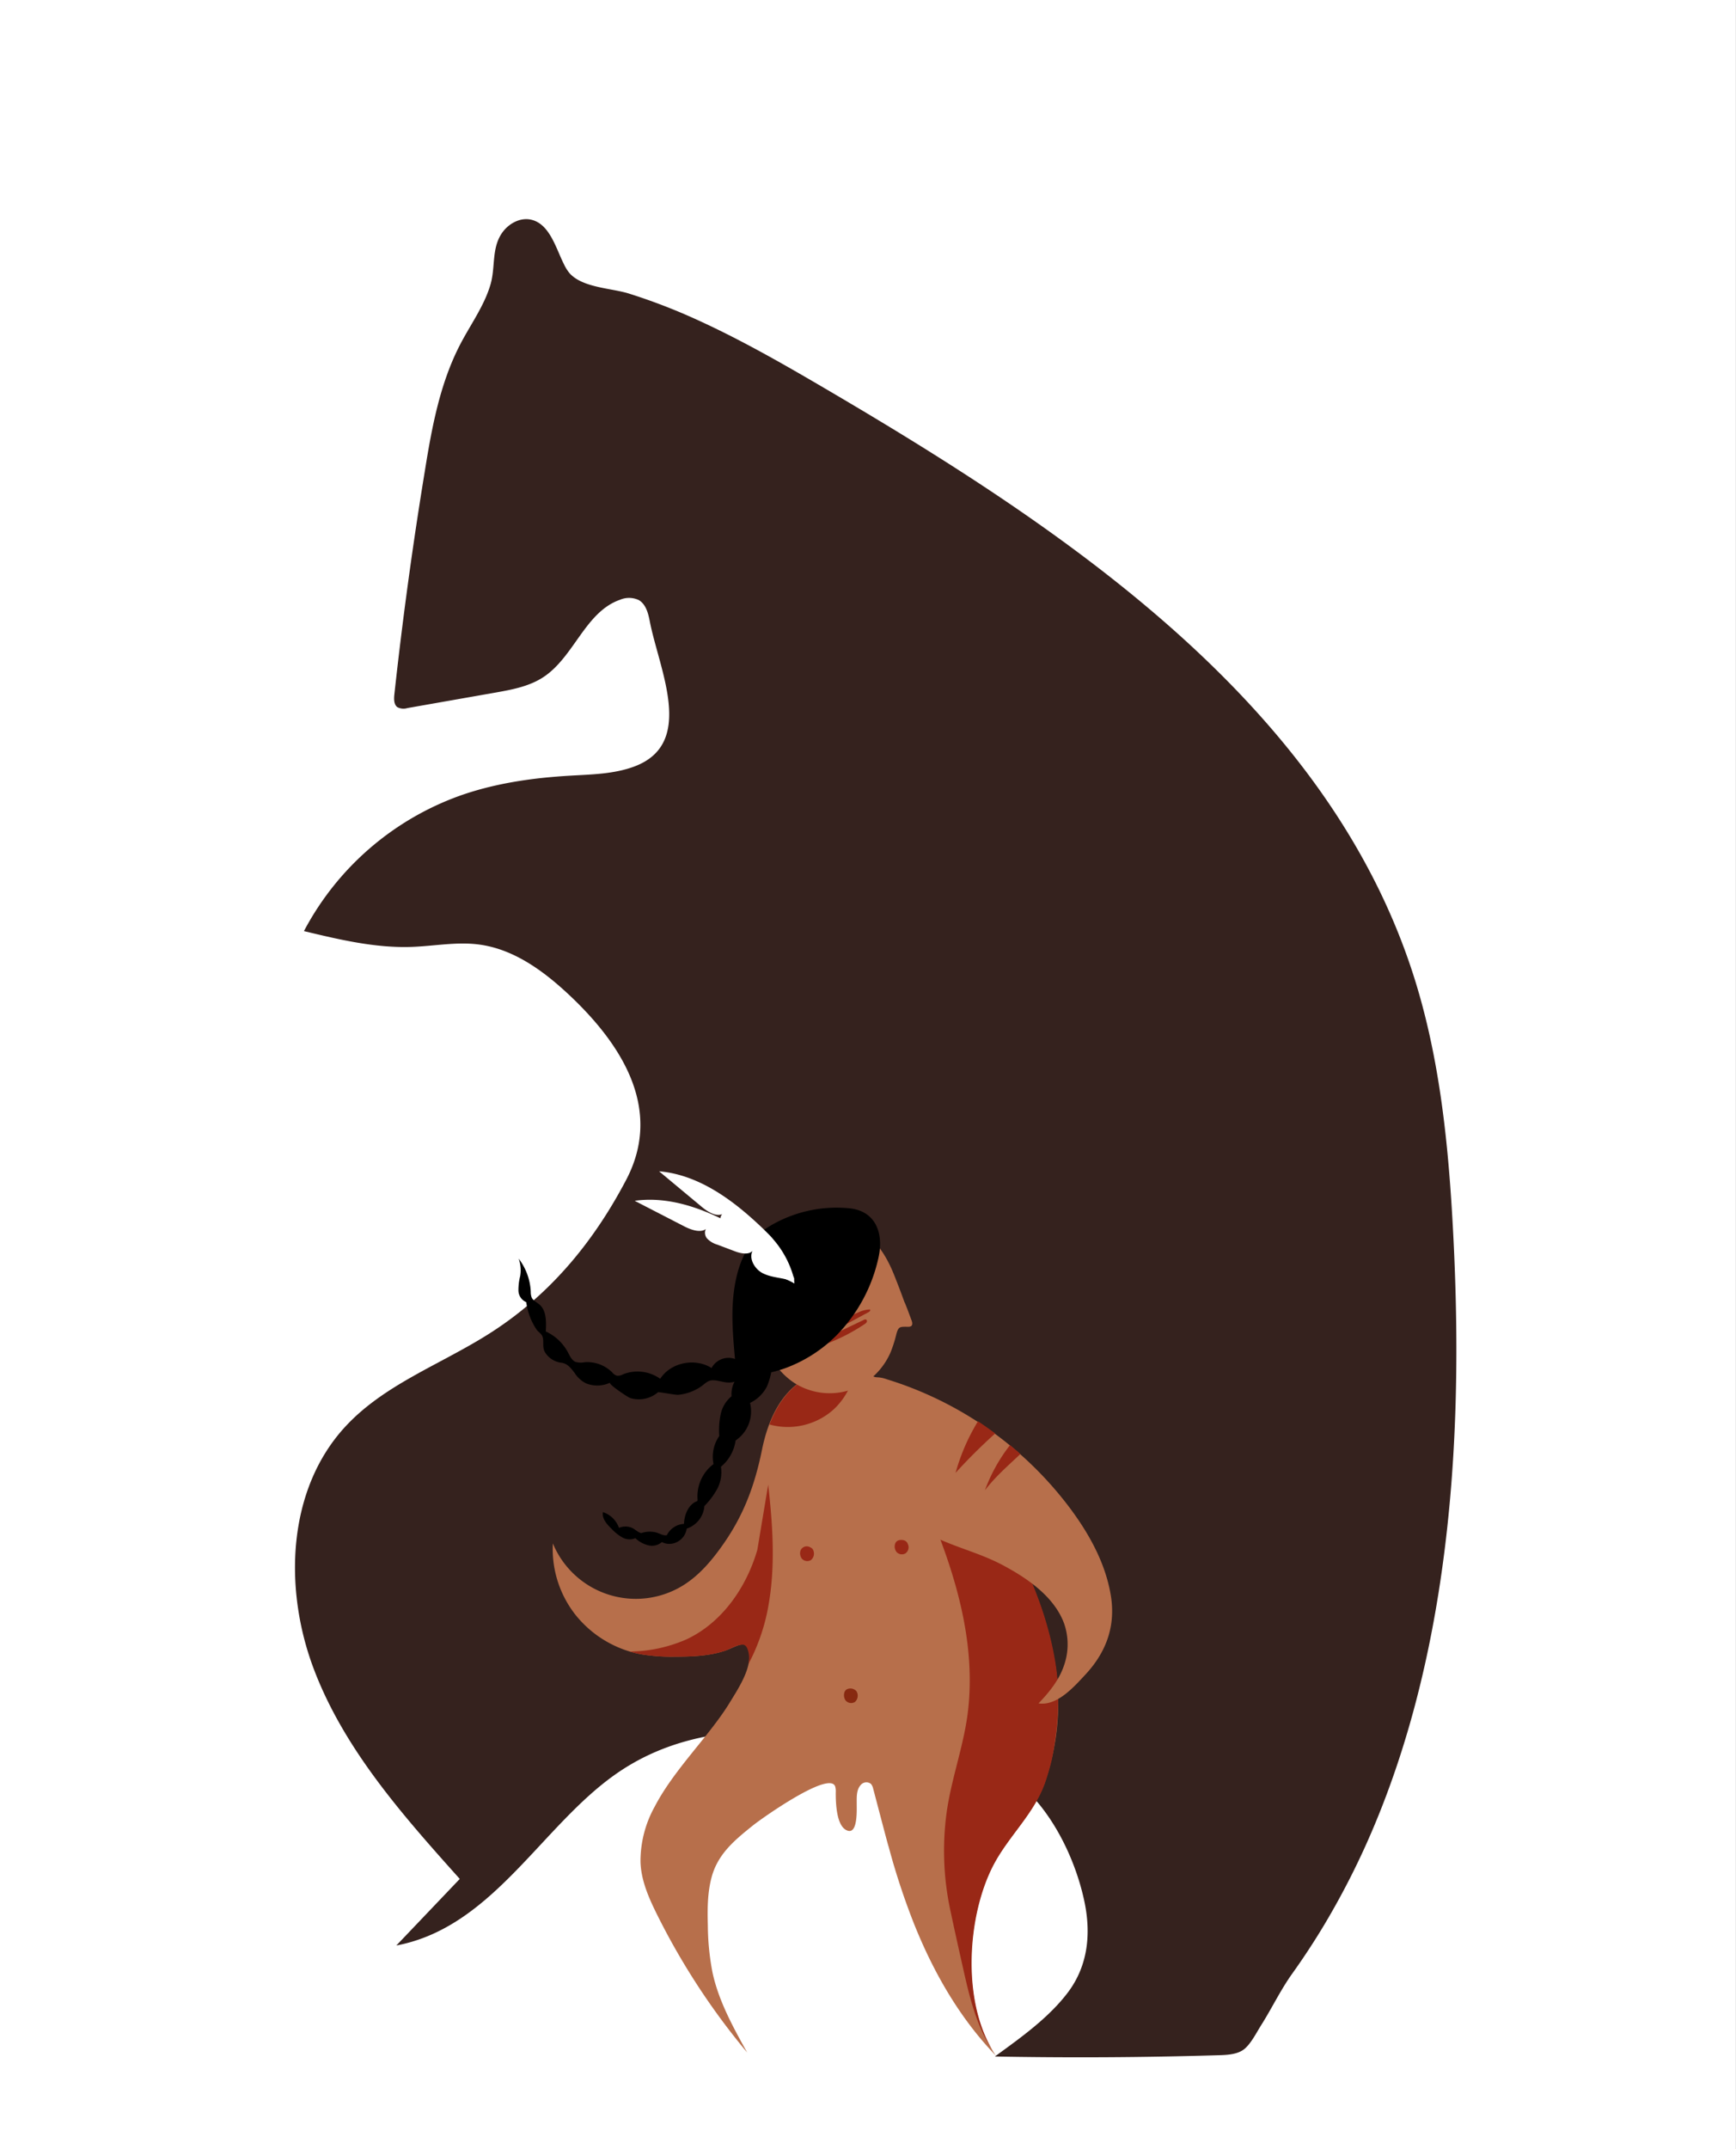 <svg id="Слой_1" data-name="Слой 1" xmlns="http://www.w3.org/2000/svg" viewBox="0 0 514 636"><rect x="0" y="0" width="514" height="636" fill="#333333" stroke="none"/><defs><style>.cls-1{fill:#fff;}.cls-2{fill:#35221e;}.cls-3{fill:#b76f4b;}.cls-4{fill:#992816;}.cls-5{fill:#872910;}.cls-6{fill:none;}</style></defs><title>bear</title><rect class="cls-1" x="-0.02" width="514" height="636"/><path class="cls-2" d="M143.89,395.25c18.32-11.35,31.61-27.25,41.54-46.17,10.48-20-.28-38.54-15.48-53.3-8-7.73-17.33-14.94-28.34-16.31-6.54-.82-13.13.5-19.71.73-10.78.38-21.42-2.16-31.91-4.67a84.48,84.48,0,0,1,46.31-40.12c10.43-3.67,21.5-5.24,32.54-5.88,6.37-.37,12.88-.47,18.86-2.67,18.38-6.77,7.47-28.65,4.69-43-.46-2.38-1.13-5-3.22-6.27a6.79,6.79,0,0,0-5.59-.11c-10.3,3.57-13.6,16.93-22.71,22.9-4.24,2.78-9.39,3.72-14.38,4.6l-25.87,4.55a3.85,3.85,0,0,1-3-.29c-1-.78-1-2.33-.87-3.63q3.64-33.39,9.09-66.54c2-12.44,4.34-25.06,10-36.34,3.06-6.13,7.5-12,9.41-18.62,1.54-5.37.13-11.23,3.9-15.85,2-2.42,5.25-4,8.28-3.21,5.43,1.35,7.27,8.7,9.55,13.14a12,12,0,0,0,1.72,2.73c3.91,4.25,12.24,4.32,17.45,5.93a175.15,175.15,0,0,1,20.15,7.74c13.2,6,25.77,13.21,38.25,20.53,72.31,42.38,148.3,93.61,173.93,173.41,7.93,24.71,10.46,50.81,11.8,76.72,1.84,35.51,1.21,71.35-4.42,106.52-3.67,22.9-9.5,45.53-18.35,67a231.91,231.91,0,0,1-15.41,30.79q-4.46,7.43-9.5,14.48c-3.43,4.79-6,10.19-9.14,15.16-1.42,2.24-3,5.45-5,7.11s-5.18,1.79-7.69,1.86q-33.1,1-66.21.38c7.63-5.55,16-11.46,21.74-19.11,5.94-8,6.77-17.51,4.72-27-3.18-14.83-12.5-32.81-26.87-39.57-6.82-3.21-14.36-4.5-21.79-5.76-30.49-5.17-63.91-10.73-90.43,8.15-21.92,15.59-36.27,45.1-64.58,50.44L136.13,556c-16.95-18.91-34.26-38.41-43.24-62.17s-7.87-53.08,9.39-71.71C113.55,409.93,129.8,404,143.89,395.25Z"/><path class="cls-3" d="M193.85,534.6a33.24,33.24,0,0,0-4.21,16.26c.13,5.45,2.39,10.61,4.81,15.5a207.82,207.82,0,0,0,26.77,41c-4.18-7.53-8.42-15.2-10.25-23.62a75.6,75.6,0,0,1-1.39-14c-.13-4.78-.13-9.64,1.12-14.26,1.88-7,7-11.1,12.38-15.42,2.63-2.09,22.67-16.28,24.22-11.37a5.61,5.61,0,0,1,.15,1.78c0,2.8.11,10.37,3.67,11.29,2.9.74,2.52-6.42,2.54-8,0-1.84-.15-4.11,1.2-5.57a2.19,2.19,0,0,1,3-.32,3.21,3.21,0,0,1,.67,1.42c.33,1.17,4.48,17.14,4.57,17.14a209.34,209.34,0,0,0,7.44,22.63c5.73,14.37,13.52,28.06,24.32,39.23-10.32-14.74-8.84-41.15-.76-56.53,4.55-8.66,12.28-15.35,15.42-24.8a72.15,72.15,0,0,0,2.77-35.32c-3.82-22.77-15.63-42.23-28.8-60.7-5.3-7.44-10.77-15-18.33-20.18s-17.78-7.36-25.93-3.23-11.9,13-13.62,21.49c-2.11,10.35-5.3,19.11-11.42,27.86-3.27,4.68-7,9.18-11.86,12.21a26.59,26.59,0,0,1-38.64-12.37,31.54,31.54,0,0,0,6.68,21.11,32.56,32.56,0,0,0,19.25,11.66,55.62,55.62,0,0,0,10.42.74c4.78,0,9.71-.19,14.3-1.65,3.78-1.2,7.36-4.34,7.55,1.12.18,4.89-3.6,10.44-6,14.4C209.79,513.94,199.57,523.61,193.85,534.6Z"/><path class="cls-4" d="M263.86,409.9c-.34-.21-.69-.4-1-.6l-.3-.17q-.66-.36-1.34-.69h0q-.7-.34-1.42-.65h0c.37,2.1.82,4.19,1.39,6.25,1.82,6.58,4.77,12.78,7.63,19,10.59,22.85,20.49,47.38,17.88,72.43-1.09,10.49-4.94,20.38-6.4,30.75a84,84,0,0,0,1.21,29.66c1.15,5.45,2.37,10.89,3.59,16.33,1.92,8.58,4,17.47,8.9,24.67-9.26-15-7.62-40.18.2-55.06,4.55-8.66,12.28-15.35,15.42-24.8q1.06-3.19,1.82-6.38c1.89-9.53,2.59-19.17,1-28.94q-.72-4.27-1.79-8.39a107.62,107.62,0,0,0-3.93-12.06q-.77-2-1.6-3.89a169.76,169.76,0,0,0-14.26-25.85q-1.16-1.77-2.36-3.53-2.39-3.52-4.86-7c-2.65-3.72-5.34-7.48-8.32-11q-.56-.65-1.13-1.29c-1.14-1.27-2.33-2.5-3.57-3.66a43.82,43.82,0,0,0-5.31-4.27C264.77,410.47,264.32,410.18,263.86,409.9Z"/><path class="cls-4" d="M249,405.39a20.69,20.69,0,0,0-9.68,2.14c-5.71,2.9-9.28,8.19-11.49,14a20.33,20.33,0,0,0,19-4.46A20.76,20.76,0,0,0,253,406,32.09,32.09,0,0,0,249,405.39Z"/><path class="cls-4" d="M227.45,439.33c1.3,11.56,2.14,23.31.24,34.79a58.47,58.47,0,0,1-6.14,18.39,7.73,7.73,0,0,0-.15-4.33,4.58,4.58,0,0,0-.17-.44,2.35,2.35,0,0,0-.33-.54,1.35,1.35,0,0,0-.95-.52,7.33,7.33,0,0,0-2.8.74c-.92.38-1.82.86-2.78,1.17-4.6,1.46-9.52,1.64-14.3,1.65a55.62,55.62,0,0,1-10.42-.74,31.41,31.41,0,0,1-3.17-.78,43.1,43.1,0,0,0,16.62-3.54c10.59-4.88,17.87-15.34,21.13-26.54"/><path class="cls-3" d="M316.83,446.32c1.08,1.46,2.14,2.95,3.14,4.47,4.27,6.5,7.64,13.61,8.91,21.25,1.5,9-1.25,16.76-7.49,23.47-3.36,3.61-8.38,9.38-13.9,8.55,3.16-3.3,6.08-6.86,7.56-11.27a18.79,18.79,0,0,0,0-12.41c-3-8.11-11.28-13.63-18.59-17.46-8-4.17-16.9-5.74-24.31-10.71-12-8-23.21-22.63-19.13-37.9.82-3.08,2.76-6.4,5.92-6.74a9,9,0,0,1,3.57.56A107.23,107.23,0,0,1,316.83,446.32Z"/><path class="cls-4" d="M289.56,420.58a59.87,59.87,0,0,0-6.63,15.26q5.57-6.12,11.74-11.66Q292.17,422.31,289.56,420.58Z"/><path class="cls-4" d="M302.12,430.27q-1.51-1.35-3.07-2.64A49.12,49.12,0,0,0,291.62,441C294.67,437,298.46,433.72,302.12,430.27Z"/><path class="cls-4" d="M268.54,456.4a1.77,1.77,0,0,0-1.17-.66c-1.09-.18-2.11.12-2.39,1.26a2.61,2.61,0,0,0,.49,2.28,2.14,2.14,0,0,0,2.55.43,2.18,2.18,0,0,0,.76-2.82,2.13,2.13,0,0,0-.2-.44Z"/><path class="cls-4" d="M240.52,458.29a1.89,1.89,0,0,0-.59-.4,2,2,0,0,0-2.88.86,2.62,2.62,0,0,0,.41,2.53,2.14,2.14,0,0,0,2.58.41,2.42,2.42,0,0,0,.87-2.58,1.87,1.87,0,0,0-.31-.72Z"/><path class="cls-5" d="M253.49,500.35a2.41,2.41,0,0,0-2.55-.55c-1.31.47-1.29,2.59-.49,3.48a2.14,2.14,0,0,0,2.65.38,2.5,2.5,0,0,0,.55-3.08A1.58,1.58,0,0,0,253.49,500.35Z"/><path class="cls-3" d="M226.78,367.8c4.74-6,12.71-8.22,20.05-6.92,9.08,1.61,14.39,7.74,17.74,16l.23.57q1.57,3.91,3,7.88c.11,0,1.87,4.75,2,5.14.28.64.51,1.52,0,1.93a1.58,1.58,0,0,1-.93.21c-2.38,0-2.83-.18-3.48,2.19a37.49,37.49,0,0,1-1.71,5.38,20.65,20.65,0,0,1-8.63,9.68,19.49,19.49,0,0,1-19.53-.42c-5.75-3.6-9.24-10.06-11.26-16.64C221.71,384.46,221.4,374.58,226.78,367.8Z"/><path d="M221.21,405.44a7.73,7.73,0,0,0-4.61,7.74,9.26,9.26,0,0,0-3.18,5.16,23,23,0,0,0-.45,6.71c0,.13-.09-.1,0-.14a10.86,10.86,0,0,0-1.71,8.33,11.94,11.94,0,0,0-4.71,10.62c0,.17-.08.16-.1.33-2.6.94-3.82,4-3.94,6.75a6.07,6.07,0,0,0-5.07,3.35c-1.12.22-2.21-.6-3.32-.85a7.71,7.71,0,0,0-4.24.23c-1-.21-1.86-1.16-2.76-1.55a4.85,4.85,0,0,0-3.85,0,7.51,7.51,0,0,0-4.76-4.66c-.34,1.93,1.21,3.63,2.62,5a13.44,13.44,0,0,0,3.13,2.49,4.41,4.41,0,0,0,3.86.23,8.67,8.67,0,0,0,3.75,2.08,4.43,4.43,0,0,0,4.09-.94,4.88,4.88,0,0,0,4.61-.08,5.23,5.23,0,0,0,2.75-3.9,7.66,7.66,0,0,0,5.24-6.68,23.25,23.25,0,0,0,3.89-5.24,10.56,10.56,0,0,0,1-6.38,12.29,12.29,0,0,0,4.35-7.78,10.37,10.37,0,0,0,4.27-11.11,11,11,0,0,0,5-4.85,21,21,0,0,0,1.59-6.54"/><path class="cls-4" d="M245.43,392.39q4.32-2.2,8.8-4.06a8,8,0,0,1,3.36-.84c.24.25-.1.63-.41.79l-13,7"/><path class="cls-4" d="M245.42,395.52l10.32-4.94a.84.84,0,0,1,.7-.11.57.57,0,0,1,.19.74,1.61,1.61,0,0,1-.6.59,55.87,55.87,0,0,1-12.87,6.41c-.74.26-1.63.66-1.68,1.45"/><path d="M170.13,406.27a8.6,8.6,0,0,0,3.37,3.08,9,9,0,0,0,7.16-.2c-.73.35,5.27,4.35,5.94,4.55a8.73,8.73,0,0,0,8.22-1.71c.18-.15,5.23.84,6,.76a14.43,14.43,0,0,0,6.69-2.42c1.17-.8,1.94-1.81,3.37-1.88,1.85-.09,3.65.88,5.65.62,2.56-.33,4.58-1.87,7.14-2.18a38.85,38.85,0,0,0,8.6-1.94,41.83,41.83,0,0,0,15.39-9.78,47.16,47.16,0,0,0,12.44-23c1.57-7-.63-13.74-8.52-14.61A38.65,38.65,0,0,0,228,362.77c-6.77,4-9.65,11.56-10.67,19.13-.91,6.7-.31,13.5.29,20.24a5.7,5.7,0,0,0-6.94,2.68c-4.89-3.09-12.06-1.68-15.2,3.18a11.62,11.62,0,0,0-11.08-1.29,3,3,0,0,1-1.72.39,3.07,3.07,0,0,1-1.43-1,10.44,10.44,0,0,0-8.15-3,5.77,5.77,0,0,1-2.69-.09c-1.11-.47-1.65-1.7-2.22-2.77A14.13,14.13,0,0,0,161.6,394c.16-2.72.22-6.13-1.82-7.92-.83-.73-2-1.2-2.39-2.21a4.58,4.58,0,0,1-.24-1.61,17.37,17.37,0,0,0-3.59-9.82,10.13,10.13,0,0,1,.46,5.17,16.66,16.66,0,0,0-.52,4.32,3.82,3.82,0,0,0,2.32,3.4,18.91,18.91,0,0,0,2.87,7.84c.58,1,1.5,1.3,1.9,2.27.6,1.47-.19,3.17.84,4.82a6.6,6.6,0,0,0,4.83,3C168,403.49,169.05,404.85,170.13,406.27Z"/><path class="cls-1" d="M233.64,376.7l.73,2.31c-2.78-.93-5.87-.91-8.49-2.22s-4.54-4.89-2.7-7.17c-.87,1.86-3.61,1.41-5.52.68l-5.29-2a6.67,6.67,0,0,1-3.12-1.93c-.74-1-.73-2.66.35-3.27-1.48,2-4.59,1-6.79-.09L188,355.38l.08-.07c11.87-1.58,23.56,3.7,33.8,9.9,1.25.76,2.48,1.53,3.66,2.39a28.55,28.55,0,0,1,8.73,10.51"/><path class="cls-6" d="M259.66,406.74a97.26,97.26,0,0,1,43.75,17.71A82,82,0,0,1,324.1,446"/><path class="cls-1" d="M235,377.4l.21,2.41c-2.51-1.52-5.52-2.18-7.8-4s-3.35-5.77-1.06-7.59c-1.26,1.62-3.83.59-5.53-.55l-4.72-3.15a6.67,6.67,0,0,1-2.62-2.57c-.5-1.13-.13-2.75,1.06-3.12-1.88,1.61-4.7,0-6.61-1.58l-12.78-10.64.09,0c11.93,1.07,22.17,8.78,30.8,17.09,1,1,2.09,2,3,3.14a28.55,28.55,0,0,1,6.21,12.18"/></svg>